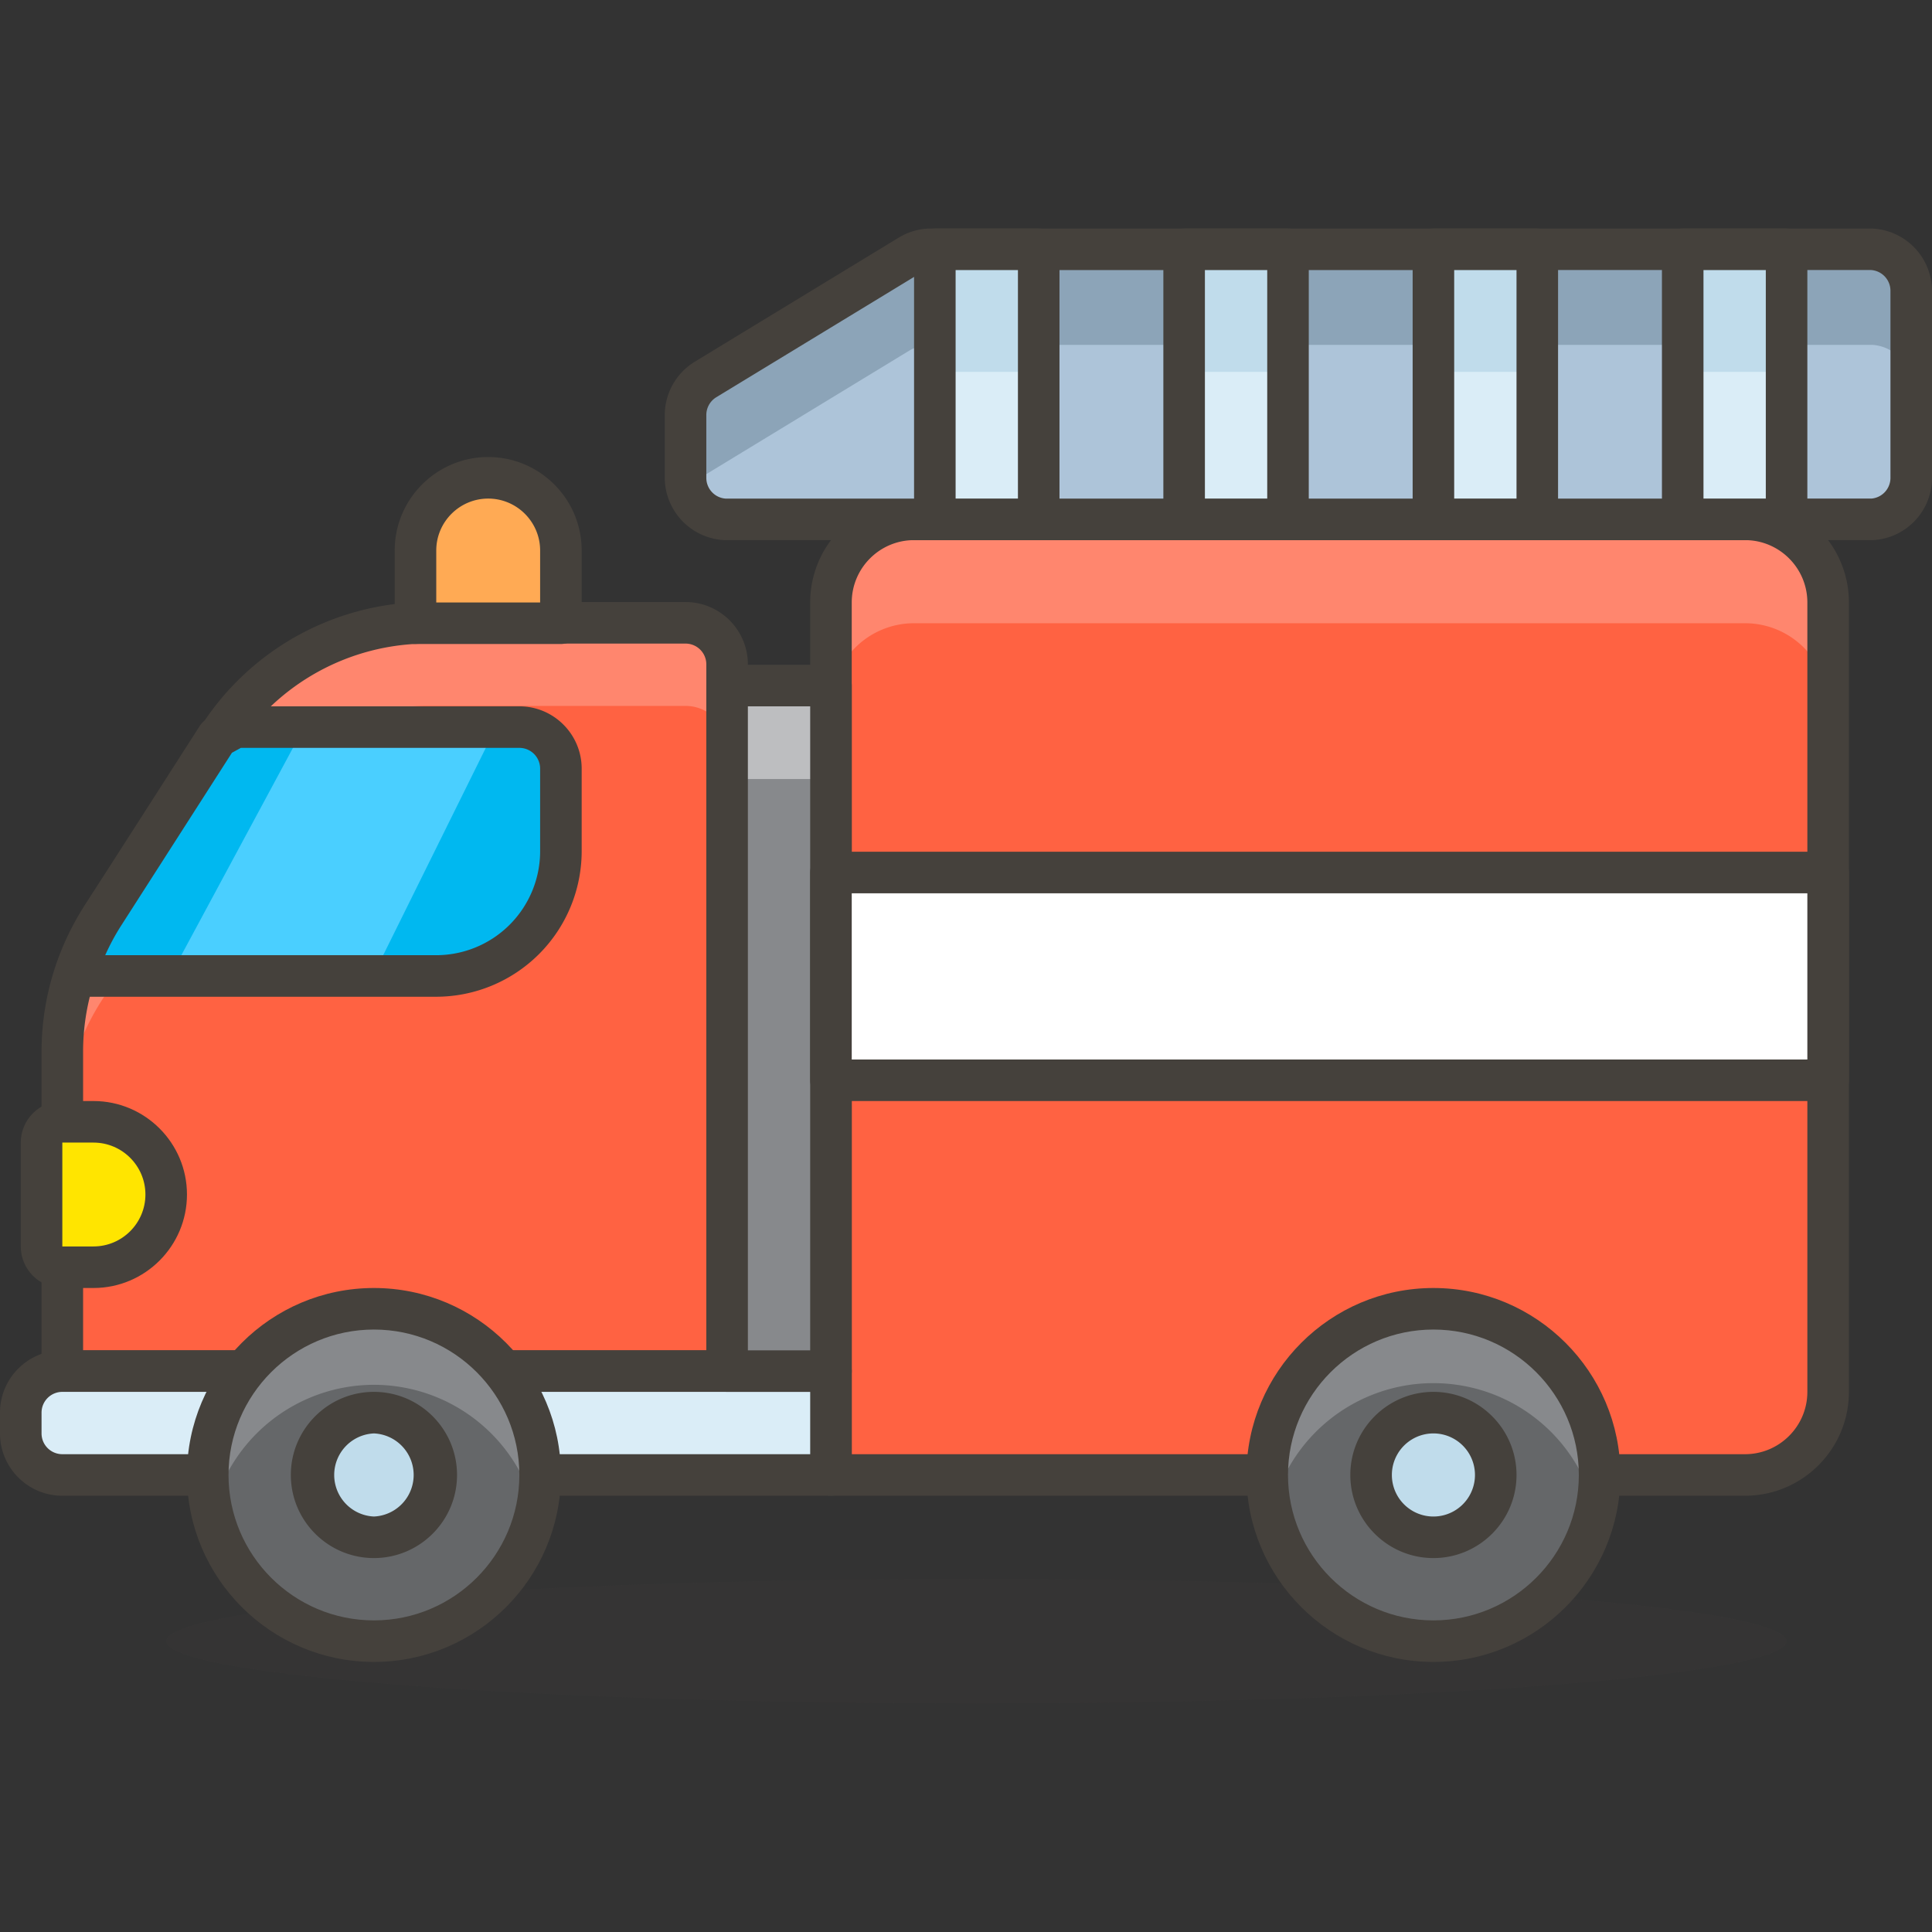 <svg xmlns="http://www.w3.org/2000/svg" viewBox="0 0 46.5 46.5" width="512" height="512"><rect x="0" y="0" width="46.5" height="46.5" fill="#333333" stroke="none"/><ellipse cx="23.5" cy="39.5" rx="19.5" ry="1.5" opacity=".15" fill="#45413c"/><path d="M17.5 33h-16v-7.73a6.003 6.003 0 0 1 1-3.27l2.77-4.27a6.003 6.003 0 0 1 5-2.74h6.23a1 1 0 0 1 1 1V33z" fill="#ff6242"/><path d="M16.5 15h-6.24a6.003 6.003 0 0 0-5 2.74L2.5 22a5.995 5.995 0 0 0-1 3.26v2a5.995 5.995 0 0 1 1-3.26l2.77-4.27a6.003 6.003 0 0 1 5-2.74h6.23a1 1 0 0 1 1 1V16a1 1 0 0 0-1-1z" fill="#ff866e"/><path d="M17.5 33.5h-16A.5.5 0 0 1 1 33v-7.73a6.49 6.49 0 0 1 1.083-3.546l2.767-4.266a6.48 6.48 0 0 1 5.417-2.968H16.5c.827 0 1.5.673 1.5 1.5V33a.5.5 0 0 1-.5.5zM2 32.5h15V15.99a.5.5 0 0 0-.5-.5h-6.23a5.48 5.48 0 0 0-4.58 2.511l-2.771 4.271A5.492 5.492 0 0 0 2 25.273V32.5z" fill="#45413c"/><path d="M22 12.5h20a2 2 0 0 1 2 2v19a2 2 0 0 1-2 2H20v-21a2 2 0 0 1 2-2z" fill="#ff6242"/><path d="M42 12.5H22a2 2 0 0 0-2 2V17a2 2 0 0 1 2-2h20a2 2 0 0 1 2 2v-2.5a2 2 0 0 0-2-2z" fill="#ff866e"/><path d="M42 36H20a.5.5 0 0 1-.5-.5v-21c0-1.378 1.122-2.5 2.5-2.5h20c1.379 0 2.5 1.122 2.5 2.5v19c0 1.379-1.121 2.5-2.5 2.5zm-21.5-1H42c.827 0 1.5-.673 1.5-1.5v-19c0-.827-.673-1.5-1.5-1.5H22c-.827 0-1.5.673-1.5 1.5V35z" fill="#45413c"/><path d="M1.5 33H20v2.5H1.5a1 1 0 0 1-1-1V34a1 1 0 0 1 1-1z" fill="#daedf7"/><path d="M20 36H1.5C.673 36 0 35.327 0 34.5V34c0-.827.673-1.5 1.5-1.5H20a.5.5 0 0 1 .5.5v2.5a.5.5 0 0 1-.5.5zM1.5 33.5a.5.5 0 0 0-.5.5v.5a.5.5 0 0 0 .5.5h18v-1.5h-18z" fill="#45413c"/><path d="M45.06 12.5H17.44a1 1 0 0 1-.94-1V10a1 1 0 0 1 .47-.86l4.93-3c.143-.085.304-.133.47-.14h22.69A1 1 0 0 1 46 7v4.5a1 1 0 0 1-.94 1z" fill="#adc4d9"/><path d="M45.06 6H22.37a1.008 1.008 0 0 0-.47.13l-4.93 3a1 1 0 0 0-.47.87v1.5c.001.137.028.273.08.4a.997.997 0 0 1 .39-.47l4.93-3c.144-.081.305-.126.47-.13h22.69a1 1 0 0 1 .94 1V7a1 1 0 0 0-.94-1z" fill="#8ca4b8"/><path d="M45.06 13H17.44A1.508 1.508 0 0 1 16 11.499V10a1.506 1.506 0 0 1 .706-1.284l4.935-3.003c.217-.129.461-.202.709-.212h22.71a1.507 1.507 0 0 1 1.44 1.501V11.5a1.5 1.5 0 0 1-1.41 1.499l-.03.001zm-.031-6.501L22.37 6.5a.484.484 0 0 0-.214.07L17.23 9.567a.502.502 0 0 0-.23.427V11.5a.5.5 0 0 0 .47.501L45.042 12a.5.5 0 0 0 .458-.499V7a.5.5 0 0 0-.471-.501z" fill="#45413c"/><path fill="#87898c" d="M17.5 16.5H20V33h-2.5z"/><path fill="#bdbec0" d="M17.5 16.5H20v2.25h-2.5z"/><path d="M20 33.5h-2.5a.5.5 0 0 1-.5-.5V16.5a.5.5 0 0 1 .5-.5H20a.5.5 0 0 1 .5.5V33a.5.5 0 0 1-.5.5zm-2-1h1.5V17H18v15.5z" fill="#45413c"/><circle cx="9" cy="35.5" r="4" fill="#656769"/><path d="M9 33.33a3.999 3.999 0 0 1 3.89 3.09 4 4 0 1 0-7.78-.001A4 4 0 0 1 9 33.33z" fill="#87898c"/><path d="M9 40c-2.481 0-4.5-2.019-4.5-4.5S6.519 31 9 31s4.5 2.019 4.5 4.5S11.481 40 9 40zm0-8c-1.93 0-3.5 1.57-3.5 3.5S7.07 39 9 39s3.5-1.57 3.5-3.5S10.93 32 9 32z" fill="#45413c"/><circle cx="34.5" cy="35.5" r="4" fill="#656769"/><path d="M34.5 33.29a4 4 0 0 1 3.9 3.11c.069-.295.102-.597.1-.9a4 4 0 1 0-7.9.9 4 4 0 0 1 3.9-3.11z" fill="#87898c"/><path d="M34.5 40c-2.481 0-4.5-2.019-4.5-4.5s2.019-4.5 4.5-4.5 4.5 2.019 4.5 4.5-2.019 4.5-4.5 4.5zm0-8c-1.93 0-3.5 1.57-3.5 3.5s1.57 3.5 3.5 3.5 3.5-1.57 3.5-3.5-1.57-3.5-3.5-3.5z" fill="#45413c"/><circle cx="9" cy="35.5" r="1.5" fill="#c0dceb"/><path d="M9 37.5c-1.103 0-2-.897-2-2s.897-2 2-2 2 .897 2 2-.897 2-2 2zm0-3a1.001 1.001 0 0 0 0 2 1.001 1.001 0 0 0 0-2z" fill="#45413c"/><circle cx="34.5" cy="35.5" r="1.5" fill="#c0dceb"/><path d="M34.5 37.5c-1.103 0-2-.897-2-2s.897-2 2-2 2 .897 2 2-.897 2-2 2zm0-3a1 1 0 1 0 0 2 1 1 0 0 0 0-2z" fill="#45413c"/><path d="M13.5 20.5v-2a1 1 0 0 0-1-1H5.67l-.44.24L2.5 22a6.115 6.115 0 0 0-.69 1.49h8.69a3 3 0 0 0 3-2.99z" fill="#00b8f0"/><path fill="#4acfff" d="M4.09 23.5h4.88l2.97-6H7.32z"/><path d="M10.5 23.99H1.81a.498.498 0 0 1-.478-.647c.174-.567.426-1.11.747-1.612l2.73-4.261a.506.506 0 0 1 .181-.169l.44-.24A.503.503 0 0 1 5.67 17h6.83c.827 0 1.5.673 1.5 1.5v2.001a3.506 3.506 0 0 1-3.5 3.489zm-7.968-1H10.5a2.504 2.504 0 0 0 2.5-2.492V18.5a.5.5 0 0 0-.5-.5H5.797l-.215.118-2.661 4.152c-.148.23-.277.471-.389.72zM13.5 20.5h.01-.01z" fill="#45413c"/><path d="M2.25 30.5H1.5A.5.5 0 0 1 1 30v-2.5a.5.5 0 0 1 .5-.5h.75a1.75 1.75 0 1 1 0 3.5z" fill="#ffe500"/><path d="M2.25 31H1.5c-.551 0-1-.448-1-1v-2.5c0-.552.449-1 1-1h.75c1.241 0 2.25 1.01 2.25 2.25S3.491 31 2.25 31zm-.75-3.5V30h.75c.689 0 1.25-.561 1.25-1.25s-.561-1.25-1.25-1.25H1.5z" fill="#45413c"/><path fill="#fff" d="M20 21h24v5H20z"/><path d="M44 26.5H20a.5.5 0 0 1-.5-.5v-5a.5.5 0 0 1 .5-.5h24a.5.5 0 0 1 .5.5v5a.5.5 0 0 1-.5.5zm-23.5-1h23v-4h-23v4z" fill="#45413c"/><path fill="#daedf7" d="M22.5 6H25v6.5h-2.5zM28.5 6H31v6.5h-2.5zM34.5 6H37v6.5h-2.5zM40.5 6H43v6.5h-2.5z"/><path fill="#c0dceb" d="M22.5 6H25v2.95h-2.5zM28.5 6H31v2.95h-2.5zM34.5 6H37v2.95h-2.5zM40.5 6H43v2.95h-2.5z"/><path d="M25 13h-2.5a.5.5 0 0 1-.5-.5V6a.5.5 0 0 1 .5-.5H25a.5.5 0 0 1 .5.5v6.5a.5.5 0 0 1-.5.5zm-2-1h1.5V6.5H23V12zM31 13h-2.5a.5.5 0 0 1-.5-.5V6a.5.5 0 0 1 .5-.5H31a.5.5 0 0 1 .5.5v6.5a.5.5 0 0 1-.5.5zm-2-1h1.5V6.5H29V12zM37 13h-2.5a.5.5 0 0 1-.5-.5V6a.5.5 0 0 1 .5-.5H37a.5.5 0 0 1 .5.5v6.5a.5.5 0 0 1-.5.5zm-2-1h1.5V6.5H35V12zM43 13h-2.5a.5.5 0 0 1-.5-.5V6a.5.5 0 0 1 .5-.5H43a.5.5 0 0 1 .5.5v6.5a.5.5 0 0 1-.5.5zm-2-1h1.5V6.5H41V12z" fill="#45413c"/><g><path d="M11.75 11.5A1.75 1.75 0 0 0 10 13.25V15h3.5v-1.75a1.75 1.75 0 0 0-1.75-1.75z" fill="#ffaa54"/><path d="M13.5 15.5H10a.5.5 0 0 1-.5-.5v-1.75c0-1.241 1.009-2.25 2.25-2.25S14 12.009 14 13.25V15a.5.5 0 0 1-.5.5zm-3-1H13v-1.25c0-.689-.561-1.25-1.25-1.25s-1.25.561-1.25 1.25v1.25z" fill="#45413c"/></g></svg>